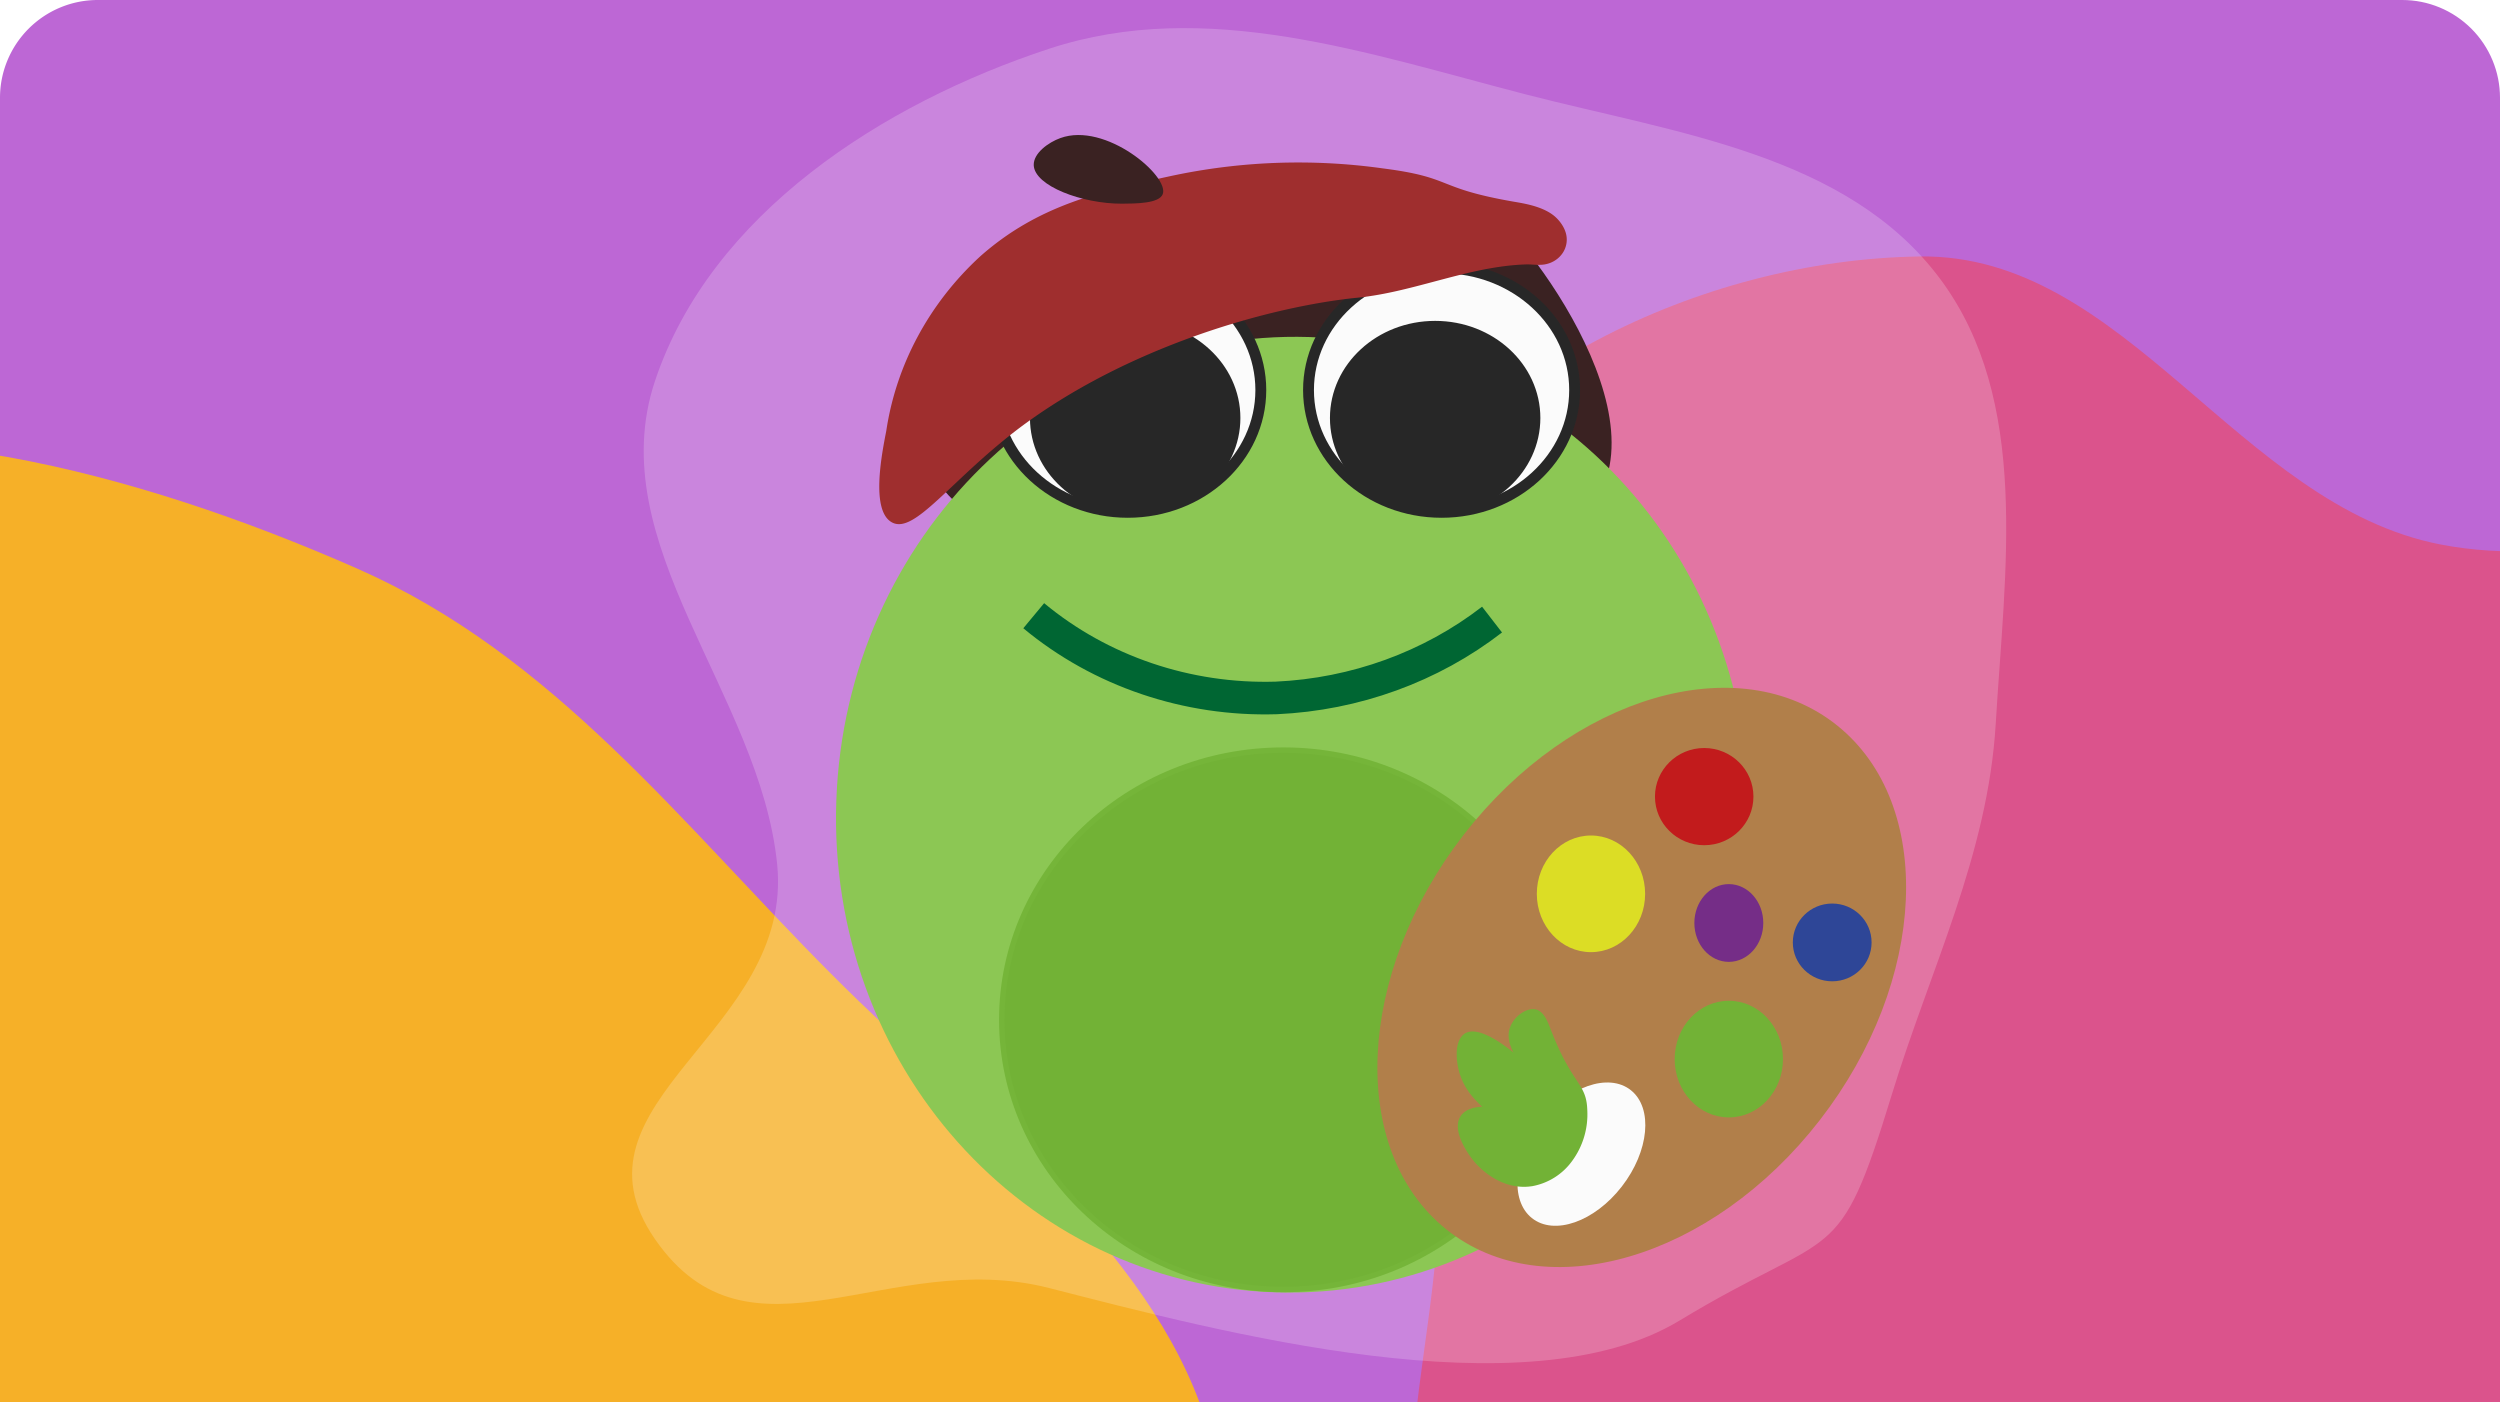 <svg width="230" height="129" fill="none" xmlns="http://www.w3.org/2000/svg"><g clip-path="url(#clip0)"><path d="M0 9a9 9 0 019-9h223a9 9 0 019 9v126H0V9z" fill="#BD67D5"/><path fill-rule="evenodd" clip-rule="evenodd" d="M-68.02 81.001c9.164-15.67 18.444-32.833 37.81-38.34 19.064-5.421 42.463.584 63.078 9.651C50.961 60.27 62.754 75.84 76.436 89.568c13.117 13.162 29.322 25.056 34.474 41.051 5.343 16.587 3.791 34.361-6.315 46.374-9.565 11.37-30.528 8.456-45.122 14.769-16.657 7.205-25.916 30.619-46.042 24.662-20.379-6.031-18.821-34.768-34.979-48.643-18.1-15.543-51.204-14.757-61.72-34.394-10.167-18.984 5.922-36.441 15.247-52.386z" fill="#F6B028"/><path fill-rule="evenodd" clip-rule="evenodd" d="M132.217 106c-1.607-18.663-15.757-37.74-6.772-54.428 9.14-16.977 30.922-27.676 51.138-27.978 18.979-.284 29.344 22.885 47.939 26.497 23.45 4.556 50.84-17.202 69.946-3.596 18.036 12.844 19.954 41.78 11.222 61.399-8.387 18.842-40.255 16.281-53.118 32.728-12.967 16.581 1.792 48.714-17.77 57.914-18.43 8.668-36.184-15.451-54.815-23.775-15.736-7.032-36.216-7.433-45.753-21.162-9.467-13.628-.619-31.374-2.017-47.599z" fill="#DB538C"/><g filter="url(#filter0_bi)"><path fill-rule="evenodd" clip-rule="evenodd" d="M174.032 100.746c-4.959 16.218-5.073 12.014-19.532 20.754-14.129 8.539-42.208 1.032-57.975-3-14.805-3.786-27.556 8.096-36.268-4.5-8.764-12.673 12.804-19.018 11.242-34.5-1.577-15.631-16.245-29.444-11.241-44.442 5.137-15.4 20.974-25.546 36.267-30.574 14.428-4.744 29.339.456 43.9 4.216 13.8 3.563 29.523 5.501 38.058 16.946 8.349 11.195 5.959 26.83 5.122 40.956-.715 12.06-6.03 22.554-9.573 34.144z" fill="#fff" fill-opacity=".2"/></g><path d="M87.903 26.867c-4.115 4.31-4.684 11.136-2.687 15.617 5.443 12.185 31.369 10.512 39.529 9.992 10.516-.68 18.975-1.22 22.251-6.721 5.772-9.605-9.867-28.152-11.705-27.415-.419.17.26 1.2-.19 2.363-2.686 6.873-35.853-5.71-47.198 6.164z" fill="#3A2222"/><path d="M160.849 76.262c.854-24.27-17.237-44.531-40.407-45.255-23.17-.725-42.646 18.363-43.5 42.633-.855 24.27 17.236 44.531 40.406 45.256 23.17.724 42.646-18.364 43.501-42.634z" fill="#8CC754"/><path d="M132.625 47.135c6.76 0 12.241-5.037 12.241-11.25 0-6.212-5.481-11.249-12.241-11.249-6.761 0-12.242 5.037-12.242 11.25 0 6.212 5.481 11.249 12.242 11.249zm-28.872 0c6.761 0 12.242-5.037 12.242-11.25 0-6.212-5.481-11.249-12.242-11.249-6.761 0-12.242 5.037-12.242 11.25 0 6.212 5.481 11.249 12.242 11.249z" fill="#FBFBFB" stroke="#272727" stroke-miterlimit="10"/><path d="M143.984 93.822c0 13.693-11.591 24.811-25.911 24.811-14.32 0-25.91-11.118-25.91-24.811s11.59-24.811 25.91-24.811 25.911 11.118 25.911 24.81z" fill="url(#paint0_linear)" stroke="#75B539" stroke-width=".5"/><path d="M104.437 46.891c5.069 0 9.179-3.776 9.179-8.435 0-4.659-4.11-8.435-9.179-8.435-5.07 0-9.18 3.776-9.18 8.435 0 4.658 4.11 8.435 9.18 8.435zm27.597 0c5.07 0 9.179-3.776 9.179-8.435 0-4.659-4.109-8.435-9.179-8.435-5.069 0-9.179 3.776-9.179 8.435 0 4.658 4.11 8.435 9.179 8.435z" fill="#272727" stroke="#272727" stroke-miterlimit="10"/><path d="M142.044 24.337c-.559.079-1.128-.028-1.692-.009-5.232.176-10.23 2.534-15.461 3.06-7.91.788-21.282 4.466-31.46 12.255-6.081 4.692-9.267 9.44-11.314 8.445-2.048-.994-1-6.287-.58-8.445.914-6.097 3.948-11.738 8.63-16.046 5.342-4.74 11.075-5.987 17.467-7.385a55.896 55.896 0 0119.564-.723c6.612.845 4.744 1.792 12.085 3.069 1.077.184 2.93.48 3.967 1.549.351.362.64.799.791 1.28a2.207 2.207 0 01-.298 1.923c-.268.387-.654.69-1.107.87a2.6 2.6 0 01-.592.157z" fill="#9F2E2E"/><path d="M106.975 17.852c.608-1.655-5.269-6.658-9.42-5.15-1.088.388-2.482 1.387-2.452 2.487.059 1.923 4.474 3.56 8.104 3.55 1.276-.009 3.454-.009 3.768-.887z" fill="#3A2222"/><path d="M95.102 56.645c6.152 5.11 14.13 7.815 22.314 7.565 7.263-.33 14.222-2.856 19.852-7.208" stroke="#063" stroke-width="3" stroke-miterlimit="10"/><path d="M167.421 103.052c9.928-12.804 10.643-29.06 1.596-36.311-9.046-7.25-24.428-2.75-34.356 10.054-9.929 12.804-10.643 29.061-1.597 36.311 9.047 7.251 24.429 2.749 34.357-10.054z" fill="#B17F4A"/><path d="M149.206 109.161c2.518-3.246 2.893-7.212.839-8.858-2.054-1.646-5.76-.35-8.277 2.897-2.517 3.246-2.893 7.212-.839 8.859 2.054 1.646 5.76.349 8.277-2.898z" fill="#FBFBFB"/><path d="M156.787 77.76c2.501 0 4.529-2.002 4.529-4.472 0-2.47-2.028-4.471-4.529-4.471-2.502 0-4.53 2.002-4.53 4.471 0 2.47 2.028 4.472 4.53 4.472z" fill="#C21B1C"/><path d="M146.369 87.598c2.752 0 4.983-2.403 4.983-5.366 0-2.964-2.231-5.366-4.983-5.366-2.751 0-4.982 2.402-4.982 5.366 0 2.963 2.231 5.366 4.982 5.366z" fill="#DCDD25"/><path d="M168.563 90.28c2.001 0 3.623-1.6 3.623-3.576s-1.622-3.578-3.623-3.578c-2.002 0-3.624 1.602-3.624 3.578 0 1.975 1.622 3.577 3.624 3.577z" fill="#2E4697"/><path d="M159.051 102.802c2.752 0 4.983-2.403 4.983-5.366 0-2.964-2.231-5.366-4.983-5.366-2.751 0-4.982 2.402-4.982 5.366 0 2.963 2.231 5.366 4.982 5.366z" fill="#72B236"/><path d="M159.051 88.492c1.751 0 3.171-1.601 3.171-3.577s-1.42-3.578-3.171-3.578-3.17 1.602-3.17 3.578c0 1.976 1.419 3.577 3.17 3.577z" fill="#752D87"/><path d="M142.688 95.106c1.923 4.832 3.146 4.599 3.218 7.027a7.12 7.12 0 01-1.392 4.632 5.687 5.687 0 01-3.556 2.237c-2.944.466-4.979-1.904-5.253-2.237-.684-.832-1.979-2.819-1.239-3.992.603-.948 2.196-.831 2.317-.831a4.045 4.045 0 011.546.511c.858.492.584.935-.27.435-1.257-.736-2.943-2.081-3.593-3.982-.418-1.214-.547-3.035.306-3.675 1.11-.832 3.628 1.006 4.827 2.079.673.64 1.294 1.335 1.858 2.079 0 0-2.993-2.578-2.478-4.632.266-1.065 1.473-1.971 2.317-1.763.7.224.982 1.056 1.392 2.112z" fill="#72B236" stroke="#72B236" stroke-width=".25" stroke-miterlimit="10"/></g><defs><linearGradient id="paint0_linear" x1="118.073" y1="68.761" x2="118.073" y2="118.883" gradientUnits="userSpaceOnUse"><stop offset=".427" stop-color="#72B236"/></linearGradient><clipPath id="clip0"><path d="M0 0h221a9 9 0 019 9v120H0V0z" fill="#fff"/></clipPath><filter id="filter0_bi" x="14.72" y="-35.509" width="205.654" height="207.676" filterUnits="userSpaceOnUse" color-interpolation-filters="sRGB"><feFlood flood-opacity="0" result="BackgroundImageFix"/><feGaussianBlur in="BackgroundImage" stdDeviation="5"/><feComposite in2="SourceAlpha" operator="in" result="effect1_backgroundBlur"/><feBlend in="SourceGraphic" in2="effect1_backgroundBlur" result="shape"/><feColorMatrix in="SourceAlpha" values="0 0 0 0 0 0 0 0 0 0 0 0 0 0 0 0 0 0 127 0" result="hardAlpha"/><feOffset/><feGaussianBlur stdDeviation="5"/><feComposite in2="hardAlpha" operator="arithmetic" k2="-1" k3="1"/><feColorMatrix values="0 0 0 0 1 0 0 0 0 1 0 0 0 0 1 0 0 0 0.2 0"/><feBlend in2="shape" result="effect2_innerShadow"/></filter></defs></svg>